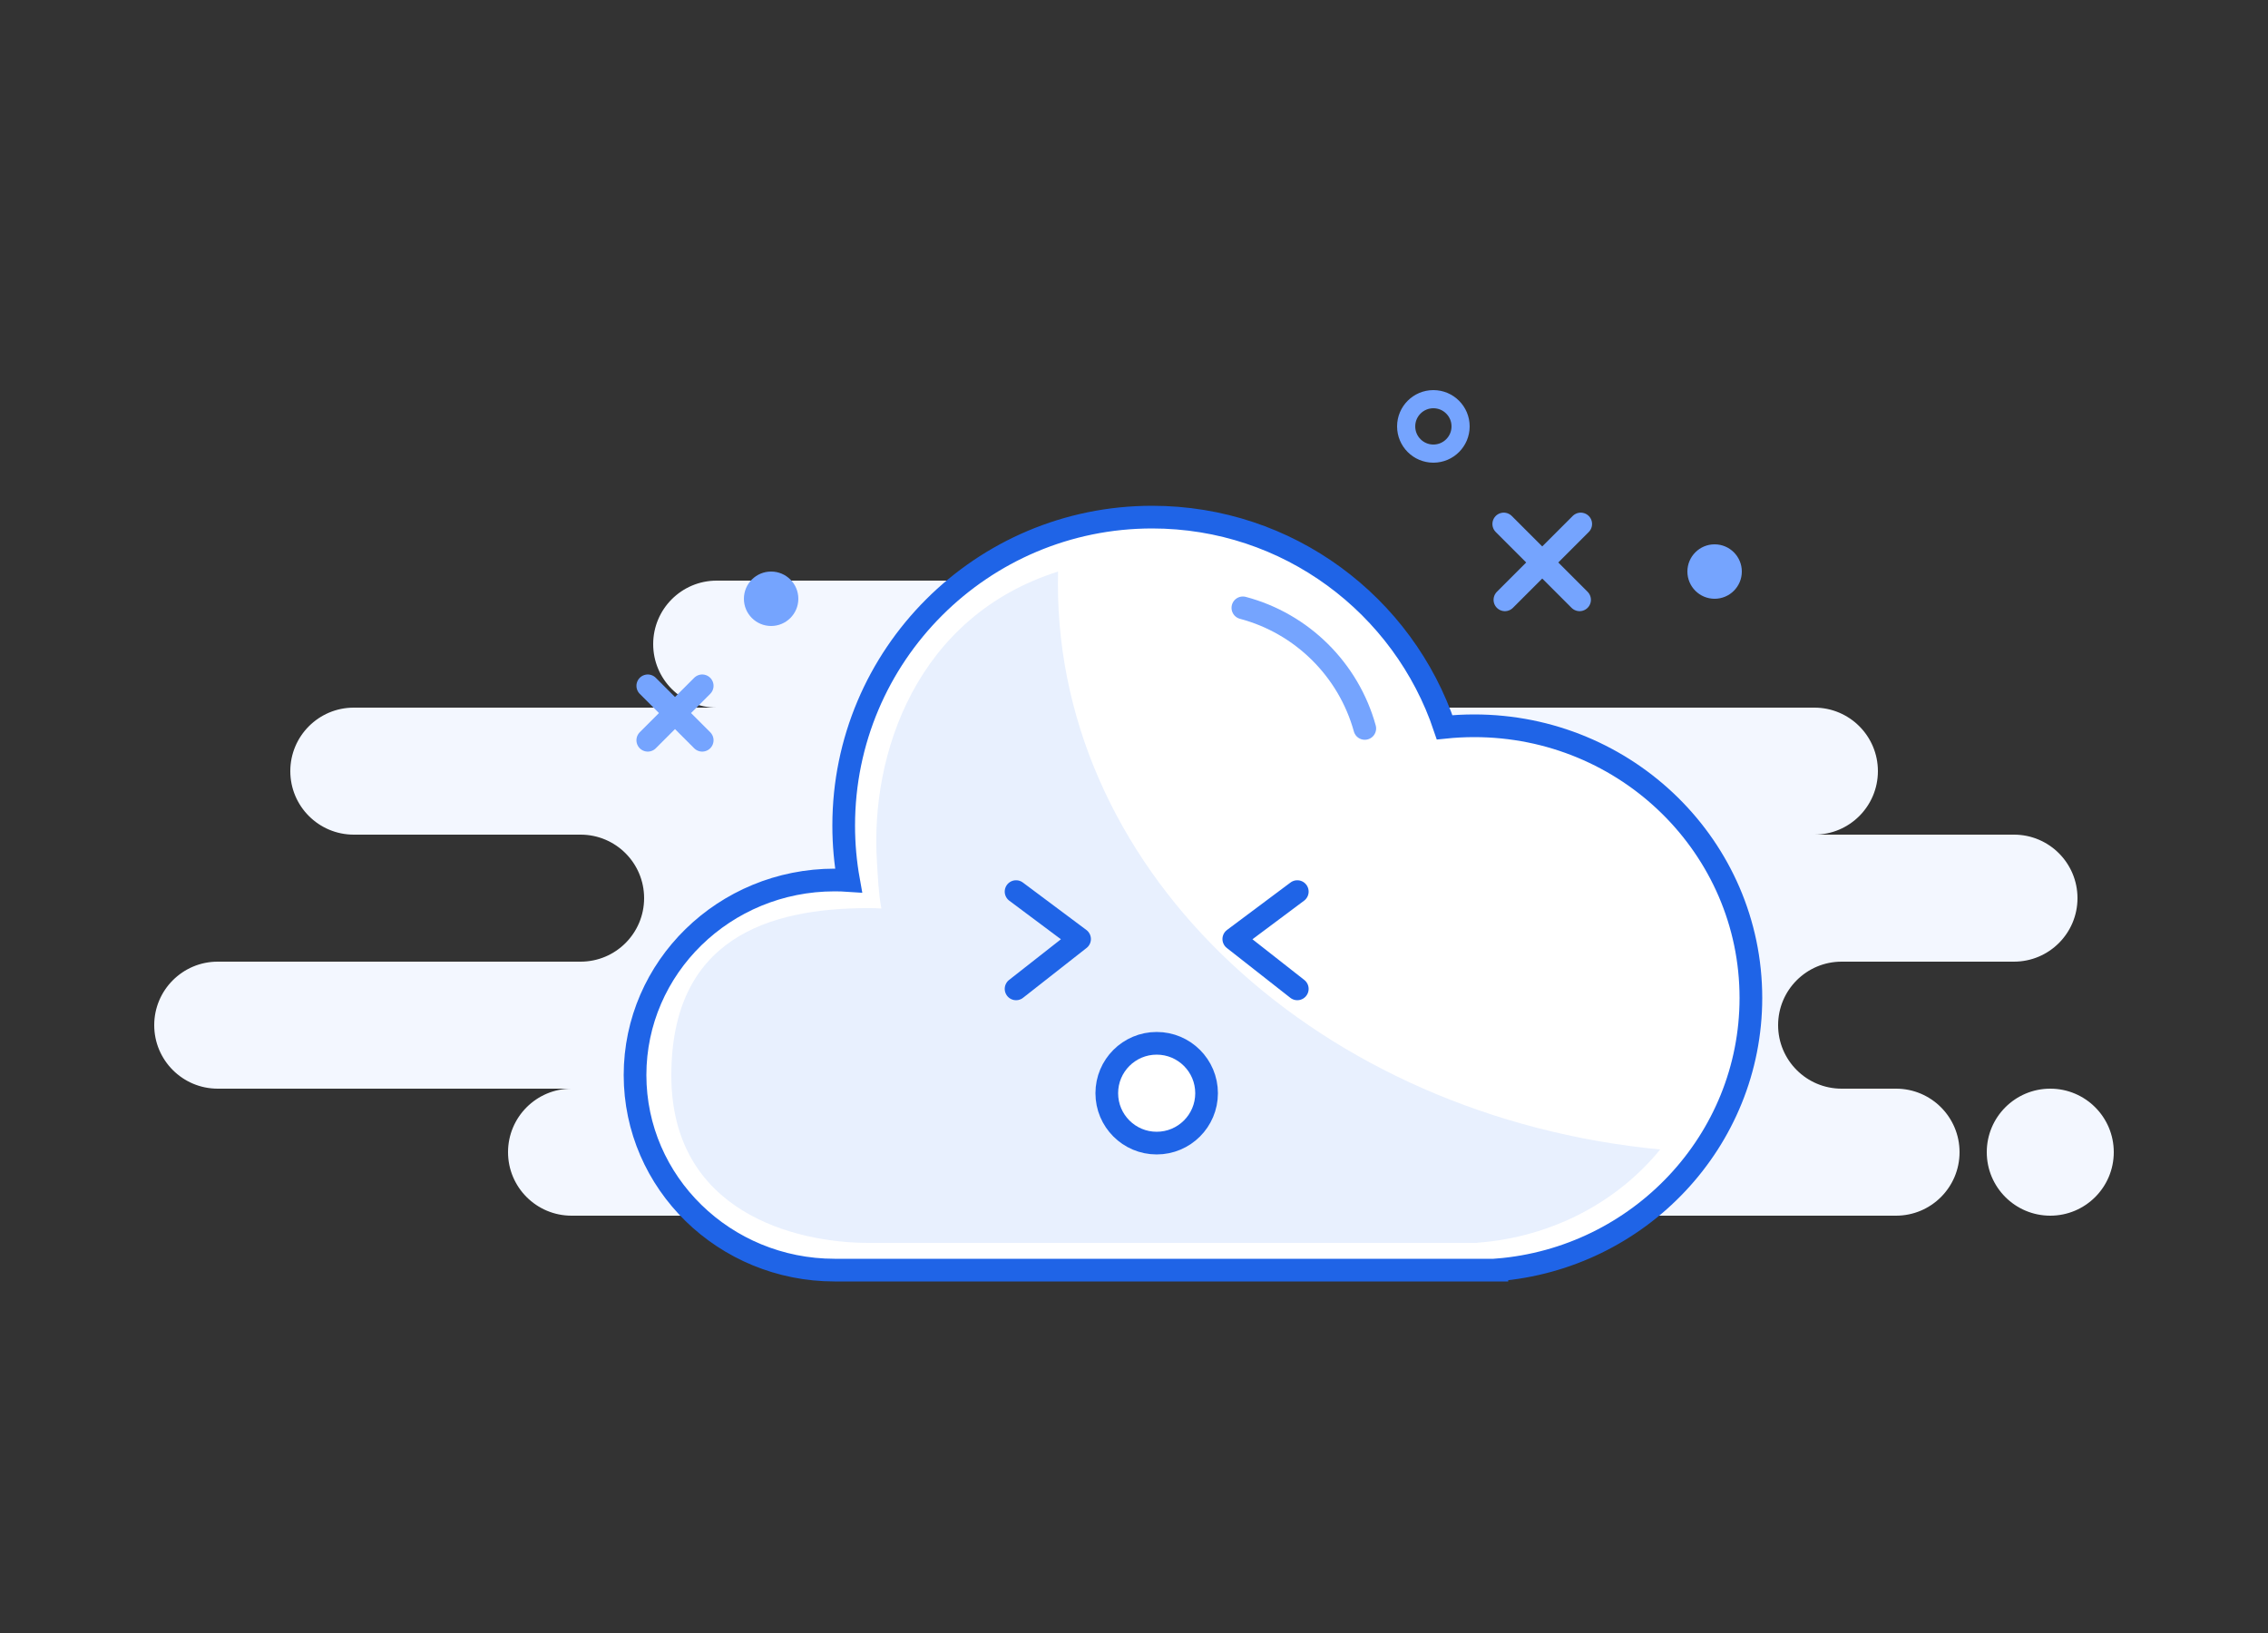       <svg width="250" height="180" viewBox="0 0 250 180" fill="none" xmlns="http://www.w3.org/2000/svg">
        <rect x="0" y="0" width="250" height="180" fill="#333333" stroke="none"/>
        <rect width="250" height="200" />
        <path
          fill-rule="evenodd"
          clip-rule="evenodd"
          d="M63 134H154C154.515 134 155.017 133.944 155.5 133.839C155.983 133.944 156.485 134 157 134H209C212.866 134 216 130.866 216 127C216 123.134 212.866 120 209 120H203C199.134 120 196 116.866 196 113C196 109.134 199.134 106 203 106H222C225.866 106 229 102.866 229 99C229 95.134 225.866 92 222 92H200C203.866 92 207 88.866 207 85C207 81.134 203.866 78 200 78H136C139.866 78 143 74.866 143 71C143 67.134 139.866 64 136 64H79C75.134 64 72 67.134 72 71C72 74.866 75.134 78 79 78H39C35.134 78 32 81.134 32 85C32 88.866 35.134 92 39 92H64C67.866 92 71 95.134 71 99C71 102.866 67.866 106 64 106H24C20.134 106 17 109.134 17 113C17 116.866 20.134 120 24 120H63C59.134 120 56 123.134 56 127C56 130.866 59.134 134 63 134ZM226 134C229.866 134 233 130.866 233 127C233 123.134 229.866 120 226 120C222.134 120 219 123.134 219 127C219 130.866 222.134 134 226 134Z"
          fill="#F3F7FF"
        />
        <path
          fill-rule="evenodd"
          clip-rule="evenodd"
          d="M92 140C79.85 140 70 130.374 70 118.5C70 106.626 79.85 97 92 97C92.517 97 93.029 97.017 93.537 97.052C93.184 95.088 93 93.065 93 91C93 72.222 108.222 57 127 57C141.991 57 154.716 66.702 159.239 80.169C160.31 80.058 161.398 80 162.5 80C179.345 80 193 93.431 193 110C193 125.741 180.675 138.727 165 139.978V140H108.508H92ZM103.996 140H97.031H103.996Z"
          fill="white"
        />
        <path
          d="M103.996 140H97.031M92 140C79.85 140 70 130.374 70 118.5C70 106.626 79.85 97 92 97C92.517 97 93.029 97.017 93.537 97.052C93.184 95.088 93 93.065 93 91C93 72.222 108.222 57 127 57C141.991 57 154.716 66.702 159.239 80.169C160.31 80.058 161.398 80 162.5 80C179.345 80 193 93.431 193 110C193 125.741 180.675 138.727 165 139.978V140H108.508H92Z"
          stroke="#1F64E7"
          stroke-width="2.5"
          stroke-linecap="round"
        />
        <path
          fill-rule="evenodd"
          clip-rule="evenodd"
          d="M116.612 64.343C116.612 96.566 145.633 123.118 183 126.703C178.317 132.461 171.086 136.368 162.847 136.981V137H95.743C87.601 137 74 133.57 74 118.548C74 103.527 84.574 100.097 95.743 100.097C96.218 100.097 96.689 100.112 97.156 100.141C96.832 98.456 96.775 96.718 96.662 94.947C95.904 82.984 101.123 67.907 116.63 63C116.618 63.447 116.612 63.894 116.612 64.343ZM127.116 114.758C124.078 114.758 121.614 117.192 121.614 120.195C121.614 123.198 124.078 125.632 127.116 125.632C130.155 125.632 132.618 123.198 132.618 120.195C132.618 117.192 130.155 114.758 127.116 114.758Z"
          fill="#E8F0FE"
        />
        <path
          d="M127.5 126C130.538 126 133 123.538 133 120.5C133 117.462 130.538 115 127.5 115C124.462 115 122 117.462 122 120.5C122 123.538 124.462 126 127.5 126Z"
          stroke="#1F64E7"
          stroke-width="2.5"
        />
        <path
          d="M112 109L119 103.507L112 98.278"
          stroke="#1F64E7"
          stroke-width="2.5"
          stroke-linecap="round"
          stroke-linejoin="round"
        />
        <path
          d="M143 109L136 103.507L143 98.278"
          stroke="#1F64E7"
          stroke-width="2.5"
          stroke-linecap="round"
          stroke-linejoin="round"
        />
        <path
          d="M137 67C143.509 68.723 148.648 73.813 150.44 80.293"
          stroke="#75A4FE"
          stroke-width="2.5"
          stroke-linecap="round"
        />
        <path
          d="M158 50C159.657 50 161 48.657 161 47C161 45.343 159.657 44 158 44C156.343 44 155 45.343 155 47C155 48.657 156.343 50 158 50Z"
          stroke="#75A4FE"
          stroke-width="2"
        />
        <path
          d="M189 66C190.657 66 192 64.657 192 63C192 61.343 190.657 60 189 60C187.343 60 186 61.343 186 63C186 64.657 187.343 66 189 66Z"
          fill="#75A4FE"
        />
        <path
          d="M165.757 57.757L174.116 66.116M174.243 57.757L165.884 66.116L174.243 57.757Z"
          stroke="#75A4FE"
          stroke-width="2.5"
          stroke-linecap="round"
          stroke-linejoin="round"
        />
        <path
          d="M71.404 75.596L77.404 81.596M77.404 75.596L71.404 81.596L77.404 75.596Z"
          stroke="#75A4FE"
          stroke-width="2.5"
          stroke-linecap="round"
          stroke-linejoin="round"
        />
        <path
          d="M85 69C86.657 69 88 67.657 88 66C88 64.343 86.657 63 85 63C83.343 63 82 64.343 82 66C82 67.657 83.343 69 85 69Z"
          fill="#75A4FE"
        />
      </svg>